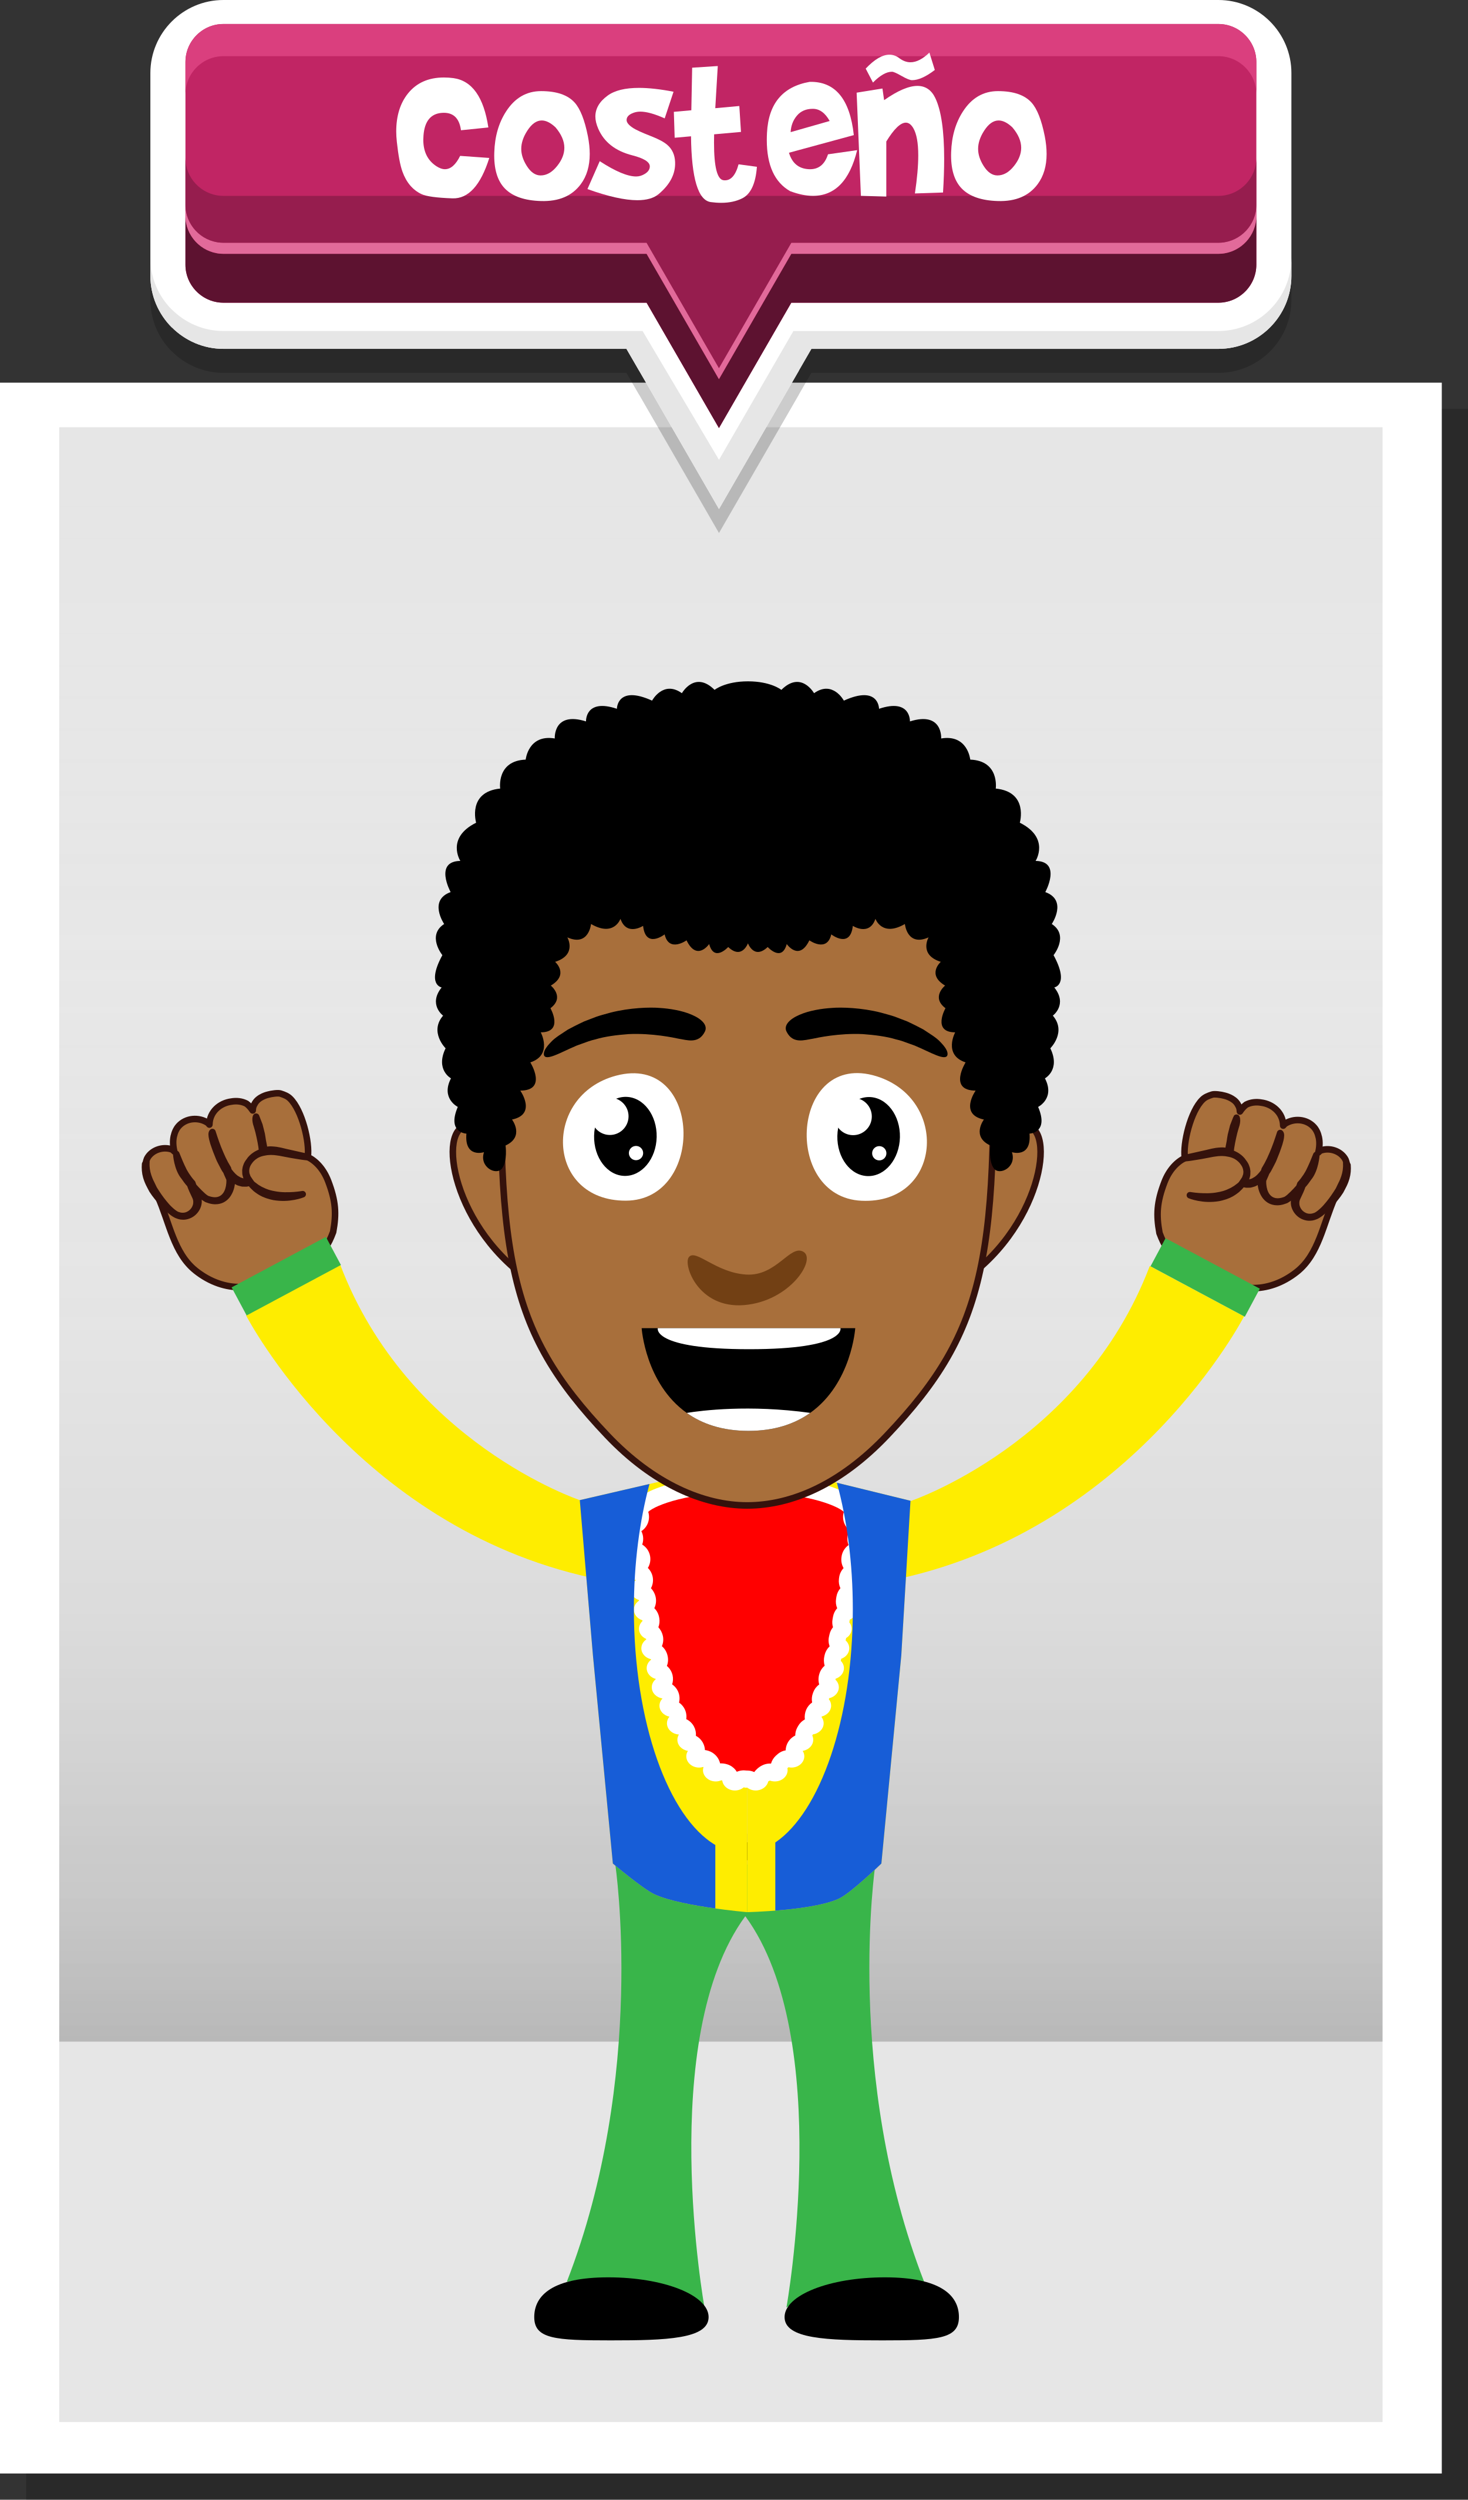 <?xml version="1.0" encoding="utf-8"?>
<!-- Generator: Adobe Illustrator 21.0.0, SVG Export Plug-In . SVG Version: 6.00 Build 0)  -->
<svg version="1.1" id="Capa_1" xmlns="http://www.w3.org/2000/svg" xmlns:xlink="http://www.w3.org/1999/xlink" x="0px" y="0px"
	 viewBox="0 0 224 381.383" style="enable-background:new 0 0 224 381.383;" xml:space="preserve">
<rect x="0" y="0" width="224" height="381.383" fill="#333333" stroke="none"/>
<g>
	<g>
		<g>
			<rect x="4" y="62.385" style="opacity:0.2;" width="220" height="318.998"/>
			<rect y="58.384" style="fill:#FFFFFF;" width="220" height="318.998"/>
			<rect x="9.04" y="65.184" style="fill:#E6E6E6;" width="201.921" height="304.349"/>
			
				<linearGradient id="SVGID_1_" gradientUnits="userSpaceOnUse" x1="455.079" y1="1401.94" x2="701.389" y2="1401.94" gradientTransform="matrix(0 1 -1 0 1511.94 -389.895)">
				<stop  offset="0" style="stop-color:#FFFFFF;stop-opacity:0"/>
				<stop  offset="0.222" style="stop-color:#FCFCFC;stop-opacity:0.222"/>
				<stop  offset="0.358" style="stop-color:#F4F4F4;stop-opacity:0.358"/>
				<stop  offset="0.471" style="stop-color:#E6E6E6;stop-opacity:0.471"/>
				<stop  offset="0.571" style="stop-color:#D1D1D1;stop-opacity:0.571"/>
				<stop  offset="0.663" style="stop-color:#B6B6B6;stop-opacity:0.663"/>
				<stop  offset="0.748" style="stop-color:#969696;stop-opacity:0.748"/>
				<stop  offset="0.829" style="stop-color:#6F6F6F;stop-opacity:0.829"/>
				<stop  offset="0.907" style="stop-color:#424242;stop-opacity:0.907"/>
				<stop  offset="0.978" style="stop-color:#101010;stop-opacity:0.978"/>
				<stop  offset="1" style="stop-color:#000000"/>
			</linearGradient>
			<rect x="9.04" y="65.184" style="opacity:0.2;fill:url(#SVGID_1_);" width="201.921" height="246.31"/>
		</g>
	</g>
	<g>
		<defs>
			<filter id="Adobe_OpacityMaskFilter" filterUnits="userSpaceOnUse" x="60.609" y="340.654" width="104.605" height="27.047">
				<feFlood  style="flood-color:white;flood-opacity:1" result="back"/>
				<feBlend  in="SourceGraphic" in2="back" mode="normal"/>
			</filter>
		</defs>
		<mask maskUnits="userSpaceOnUse" x="60.609" y="340.654" width="104.605" height="27.047" id="XMLID_2_">
		</mask>
		
			<ellipse id="XMLID_31_" transform="matrix(1 -0.01 0.01 1 -3.455 1.12)" style="opacity:0.5;mask:url(#XMLID_2_);fill:#999999;" cx="112.911" cy="354.178" rx="52.305" ry="13.514"/>
		<g>
			<g>
				<g>
					<path style="fill:#A86F3B;stroke:#35120C;stroke-linecap:round;stroke-linejoin:round;stroke-miterlimit:10;" d="
						M201.163,175.828c0.182-0.734,0.242-1.557,0.073-2.316l-0.001-0.015c-0.009-0.033-0.026-0.061-0.036-0.094
						c-0.001-0.004-0.001-0.009-0.002-0.013l-0.003-0.016c-0.072-0.323-0.189-0.635-0.353-0.919
						c-0.088-0.171-0.207-0.331-0.337-0.479c-1.129-1.275-3.072-1.409-4.444-0.514c-0.089,0.08-0.171,0.182-0.256,0.277
						c-0.032-1.991-1.638-3.289-3.335-3.508c-0.793-0.143-1.618-0.055-2.32,0.312c-0.351,0.255-0.666,0.614-0.951,1.038
						c-0.037-0.505-0.071-0.63-0.358-1.123c-0.575-0.981-1.985-1.285-1.985-1.285c-0.514-0.152-1.541-0.29-1.901-0.168
						c-0.623,0.202-1.08,0.389-1.465,0.767c-1.815,1.763-3.017,6.676-2.696,8.918c-1.169,0.564-2.384,1.759-3.122,3.696
						c-1.152,3.021-1.265,4.944-0.747,7.743c0.78,2.073,1.255,2.483,2.297,3.662c1.988,1.874,4.266,2.061,5.995,1.774
						c2.734,3.766,8.303,3.958,12.676,0.472c3.368-2.688,3.969-7.274,5.794-11.371c0.265-0.355,0.505-0.701,0.696-1.008
						c0.178-0.374,0.361-0.744,0.558-1.117c0.475-1.054,0.661-2.059,0.557-3.016c-0.044-0.197-0.1-0.382-0.172-0.567
						c-0.037-0.075-0.078-0.149-0.119-0.22c-0.744-1.176-2.328-1.649-3.583-1.238c-0.06,0.013-0.119,0.039-0.177,0.061
						L201.163,175.828z"/>
					<g id="XMLID_29_">
						
							<path id="XMLID_248_" style="fill:#994900;stroke:#35120C;stroke-linecap:round;stroke-linejoin:round;stroke-miterlimit:10;" d="
							M181.567,182.358c0,0,0.545,0.1,1.358,0.159c0.812,0.054,1.907,0.086,2.957-0.122c0.263-0.042,0.524-0.103,0.778-0.173
							c0.259-0.057,0.493-0.172,0.73-0.25c0.229-0.104,0.448-0.207,0.654-0.302c0.199-0.118,0.384-0.232,0.556-0.332
							c0.321-0.255,0.619-0.439,0.774-0.612c0.177-0.164,0.278-0.256,0.278-0.256s-0.081,0.11-0.226,0.304
							c-0.141,0.204-0.389,0.442-0.689,0.723c-0.336,0.266-0.73,0.556-1.214,0.776c-0.246,0.094-0.492,0.217-0.762,0.285
							c-0.262,0.087-0.537,0.156-0.811,0.209c-0.553,0.092-1.115,0.127-1.637,0.113c-0.523-0.006-1.006-0.085-1.415-0.153
							C182.08,182.573,181.567,182.358,181.567,182.358z"/>
					</g>
					<path style="fill:#994900;stroke:#35120C;stroke-linecap:round;stroke-linejoin:round;stroke-miterlimit:10;" d="
						M188.546,171.927c-0.085,0.295-0.177,0.589-0.252,0.886c-0.126,0.5-0.226,1.007-0.33,1.512
						c-0.103,0.502-0.171,1.012-0.219,1.519l-0.006,0.06c0.162,0.054,0.326,0.101,0.478,0.173c0.202,0.106,0.405,0.193,0.588,0.325
						c0.188,0.114,0.357,0.265,0.517,0.415c0.158,0.155,0.303,0.325,0.419,0.514c0.175,0.227,0.335,0.47,0.419,0.753
						c0.06,0.128,0.087,0.273,0.107,0.418c0.031,0.141,0.046,0.283,0.027,0.427c-0.018,0.144,0.009,0.297-0.039,0.433l-0.12,0.421
						c-0.026,0.151-0.13,0.26-0.192,0.394l-0.147,0.255c0.19,0.031,0.376,0.082,0.569,0.042c0.113-0.011,0.228-0.017,0.339-0.033
						l0.327-0.111c0.227-0.042,0.41-0.202,0.612-0.306c0.184-0.093,0.384-0.291,0.551-0.436c0.225-0.23,0.442-0.489,0.646-0.757
						c0.048-0.117,0.095-0.233,0.117-0.331l0.01-0.051l0.018-0.027c0.3-0.485,0.573-0.991,0.816-1.51
						c0.237-0.52,0.471-1.048,0.681-1.583c0.207-0.538,0.41-1.079,0.588-1.63l0.27-0.825c0.336,0.251-0.207,1.805-0.207,1.805
						c-0.165,0.455-0.306,0.919-0.499,1.369c-0.192,0.446-0.339,0.926-0.577,1.345l-0.337,0.649
						c-0.12,0.212-0.209,0.423-0.365,0.642c-0.038,0.057-0.082,0.111-0.121,0.168c-0.081,0.221-0.172,0.42-0.264,0.626l-0.187,0.419
						c-0.068,0.15-0.076,0.204-0.074,0.392c-0.008,0.319,0.029,0.6,0.076,0.906c0.064,0.295,0.133,0.592,0.272,0.866
						c0.242,0.547,0.711,1.012,1.306,1.176c0.147,0.052,0.3,0.068,0.455,0.075c0.154,0.023,0.309-0.007,0.461-0.013
						c0.313-0.04,0.61-0.124,0.906-0.229c0.413-0.226,0.742-0.564,1.083-0.888c0.329-0.325,0.649-0.662,0.952-1.009
						c0.06-0.153,0.129-0.306,0.175-0.458l0.016-0.053l0.028-0.024c0.343-0.372,0.613-0.759,0.894-1.17
						c0.103-0.154,0.19-0.32,0.288-0.477c0.035-0.068,0.076-0.133,0.11-0.201c0.422-0.838,0.782-1.699,1.126-2.57
						c0,0-0.136,2.214-1.188,3.47c-0.279,0.408-0.589,0.829-0.923,1.187c-0.201,0.602-0.458,1.133-0.713,1.668
						c-0.056,0.131-0.139,0.279-0.173,0.403c-0.051,0.153-0.082,0.297-0.091,0.428c-0.016,0.27-0.001,0.571,0.107,0.848
						c0.185,0.551,0.617,1.034,1.169,1.281c0.274,0.131,0.58,0.187,0.885,0.176c0.305,0.003,0.601-0.096,0.89-0.203
						c0.39-0.206,0.723-0.495,1.044-0.795c0.325-0.301,0.611-0.637,0.89-0.977c0.561-0.681,1.056-1.413,1.513-2.154l-0.008,0.017
						c0.161-0.33,0.312-0.661,0.474-0.986c0.051-0.09,0.082-0.142,0.115-0.235l0.107-0.246c0.064-0.167,0.128-0.328,0.181-0.495
						c0.221-0.663,0.331-1.358,0.29-2.058c0.061,0.072,0.126,0.138,0.183,0.217c0.052,0.647,0.003,1.305-0.176,1.928
						c-0.049,0.182-0.117,0.359-0.178,0.531l-0.103,0.256c-0.029,0.081-0.08,0.188-0.117,0.258c-0.157,0.325-0.333,0.64-0.498,0.96
						l-0.005,0.009l-0.003,0.006c-0.482,0.758-1.061,1.436-1.665,2.087c-0.301,0.327-0.625,0.631-0.949,0.934
						c-0.329,0.296-0.681,0.581-1.082,0.776c-0.284,0.118-0.585,0.23-0.903,0.235c-0.312,0.027-0.628-0.035-0.924-0.145
						c-0.593-0.215-1.094-0.695-1.356-1.288c-0.068-0.153-0.114-0.307-0.15-0.468c-0.028-0.162-0.051-0.324-0.035-0.499
						c0.003-0.179,0.036-0.336,0.074-0.483c0.047-0.177,0.114-0.304,0.17-0.457c0.142-0.348,0.295-0.692,0.437-1.033
						c-0.273,0.289-0.547,0.578-0.834,0.853c-0.346,0.319-0.691,0.662-1.11,0.88c-0.295,0.114-0.597,0.211-0.912,0.26
						c-0.159,0.006-0.316,0.043-0.475,0.024c-0.16-0.001-0.318-0.021-0.474-0.06c-0.635-0.129-1.176-0.597-1.48-1.167
						c-0.325-0.564-0.469-1.223-0.486-1.866c-0.021-0.116,0.006-0.333,0.06-0.477c-0.009,0.008-0.015,0.018-0.024,0.026
						c-0.199,0.161-0.352,0.311-0.6,0.441c-0.226,0.112-0.433,0.272-0.69,0.32l-0.367,0.097c-0.128,0.012-0.26,0.008-0.385,0.01
						c-0.258,0.029-0.505-0.08-0.747-0.122l-0.129-0.021l0.083-0.124l0.23-0.347c0.065-0.122,0.178-0.224,0.21-0.362l0.141-0.394
						c0.053-0.129,0.041-0.277,0.062-0.412c0.021-0.142,0.006-0.28-0.019-0.421c-0.016-0.138-0.041-0.28-0.094-0.408
						c-0.078-0.276-0.228-0.522-0.396-0.747c-0.117-0.181-0.265-0.349-0.428-0.495c-0.161-0.144-0.332-0.287-0.519-0.396
						c-0.181-0.124-0.385-0.209-0.585-0.293c-0.18-0.07-0.37-0.11-0.554-0.16l-0.086-0.015c-0.271-0.049-0.543-0.109-0.824-0.112
						c-0.277-0.031-0.556-0.002-0.83,0.007c-0.279,0.019-0.566,0.084-0.849,0.113l-0.839,0.161
						c-0.565,0.107-1.129,0.219-1.697,0.303c-0.554,0.087-1.105,0.188-1.668,0.231l0.038-0.047c0.536-0.083,1.068-0.219,1.603-0.337
						l1.675-0.376l0.843-0.201l0.426-0.079c0.142-0.02,0.275-0.061,0.426-0.063c0.295-0.021,0.595-0.059,0.887-0.03
						c0.296-0.001,0.678,0.254,0.678,0.254c0.049-0.556,0.144-1.102,0.264-1.642c0.05-0.332,0.096-0.664,0.16-0.998l0.339-1.342
						l0.502-1.297l0.004-0.01C188.678,170.529,188.9,170.934,188.546,171.927z"/>
				</g>
				<g>
					<path style="fill:#FEED00;" d="M138.902,229.032c0,0,26.224-8.777,36.544-35.884l14.383,7.692c0,0-16.576,32.158-52.716,40.041
						L138.902,229.032z"/>
					
						<rect x="181.355" y="186.697" transform="matrix(0.472 -0.882 0.882 0.472 -74.709 265.033)" style="fill:#39B54A;" width="4.855" height="16.311"/>
				</g>
				<g>
					<g>
						<path style="fill:#A86F3B;stroke:#35120C;stroke-linecap:round;stroke-linejoin:round;stroke-miterlimit:10;" d="
							M26.31,175.402c-0.058-0.022-0.117-0.047-0.177-0.061c-1.255-0.411-2.839,0.063-3.583,1.238
							c-0.041,0.071-0.082,0.145-0.119,0.22c-0.071,0.185-0.127,0.37-0.172,0.567c-0.104,0.957,0.082,1.962,0.557,3.016
							c0.197,0.373,0.38,0.743,0.558,1.117c0.19,0.307,0.431,0.653,0.696,1.008c1.826,4.097,2.426,8.683,5.794,11.371
							c4.373,3.487,9.942,3.295,12.676-0.472c1.729,0.287,4.007,0.1,5.995-1.774c1.042-1.179,1.517-1.589,2.297-3.662
							c0.518-2.799,0.405-4.722-0.747-7.743c-0.738-1.937-1.953-3.132-3.122-3.696c0.32-2.242-0.881-7.154-2.696-8.918
							c-0.384-0.378-0.842-0.565-1.465-0.767c-0.361-0.122-1.387,0.017-1.901,0.168c0,0-1.41,0.304-1.985,1.285
							c-0.287,0.493-0.322,0.617-0.358,1.123c-0.284-0.424-0.6-0.783-0.951-1.038c-0.703-0.368-1.527-0.456-2.32-0.312
							c-1.697,0.22-3.303,1.517-3.335,3.508c-0.085-0.094-0.168-0.197-0.256-0.277c-1.372-0.895-3.315-0.761-4.444,0.514
							c-0.129,0.148-0.249,0.309-0.337,0.479c-0.165,0.284-0.281,0.596-0.353,0.919l-0.003,0.016
							c-0.001,0.004-0.001,0.009-0.002,0.013c-0.01,0.032-0.027,0.061-0.036,0.094l-0.001,0.015
							c-0.169,0.759-0.109,1.582,0.073,2.316L26.31,175.402z"/>
						<g id="XMLID_858_">
							
								<path id="XMLID_859_" style="fill:#994900;stroke:#35120C;stroke-linecap:round;stroke-linejoin:round;stroke-miterlimit:10;" d="
								M46.186,182.202c0,0-0.545,0.1-1.358,0.159c-0.812,0.054-1.907,0.086-2.957-0.122c-0.263-0.042-0.524-0.103-0.778-0.173
								c-0.259-0.057-0.493-0.172-0.73-0.25c-0.229-0.104-0.448-0.207-0.654-0.302c-0.199-0.118-0.384-0.232-0.556-0.332
								c-0.321-0.255-0.619-0.439-0.774-0.612c-0.177-0.164-0.278-0.256-0.278-0.256s0.081,0.11,0.226,0.304
								c0.141,0.204,0.389,0.442,0.689,0.723c0.336,0.266,0.73,0.556,1.214,0.776c0.246,0.094,0.492,0.217,0.762,0.285
								c0.262,0.087,0.537,0.156,0.811,0.209c0.553,0.092,1.115,0.127,1.637,0.113c0.523-0.006,1.006-0.085,1.415-0.153
								C45.674,182.417,46.186,182.202,46.186,182.202z"/>
						</g>
						<path style="fill:#994900;stroke:#35120C;stroke-linecap:round;stroke-linejoin:round;stroke-miterlimit:10;" d="
							M39.207,171.771c0.085,0.295,0.177,0.589,0.252,0.886c0.126,0.5,0.226,1.007,0.33,1.512c0.103,0.502,0.171,1.012,0.219,1.519
							l0.006,0.06c-0.162,0.054-0.326,0.101-0.478,0.173c-0.202,0.106-0.405,0.193-0.588,0.325
							c-0.188,0.114-0.357,0.265-0.517,0.415c-0.158,0.155-0.303,0.325-0.419,0.514c-0.175,0.227-0.335,0.47-0.419,0.753
							c-0.06,0.128-0.087,0.273-0.107,0.418c-0.031,0.141-0.046,0.283-0.027,0.427c0.018,0.144-0.009,0.297,0.039,0.433l0.12,0.421
							c0.026,0.151,0.13,0.26,0.192,0.394l0.147,0.255c-0.19,0.031-0.376,0.082-0.569,0.042c-0.113-0.011-0.228-0.017-0.339-0.033
							l-0.327-0.111c-0.227-0.042-0.41-0.202-0.612-0.306c-0.184-0.093-0.384-0.291-0.551-0.436
							c-0.225-0.23-0.442-0.489-0.646-0.757c-0.048-0.117-0.095-0.233-0.117-0.331l-0.01-0.051l-0.018-0.027
							c-0.3-0.485-0.573-0.991-0.816-1.51c-0.237-0.52-0.471-1.048-0.681-1.583c-0.207-0.538-0.41-1.079-0.588-1.63l-0.27-0.825
							c-0.336,0.251,0.207,1.805,0.207,1.805c0.165,0.455,0.306,0.919,0.499,1.369c0.192,0.446,0.339,0.926,0.577,1.345l0.337,0.649
							c0.12,0.212,0.209,0.423,0.365,0.642c0.038,0.057,0.082,0.111,0.121,0.168c0.081,0.221,0.172,0.42,0.264,0.626l0.187,0.419
							c0.068,0.15,0.076,0.204,0.074,0.392c0.008,0.319-0.029,0.6-0.076,0.906c-0.064,0.295-0.133,0.592-0.272,0.866
							c-0.242,0.547-0.711,1.012-1.306,1.176c-0.147,0.052-0.3,0.068-0.455,0.075c-0.154,0.023-0.309-0.007-0.461-0.013
							c-0.313-0.04-0.61-0.124-0.906-0.229c-0.413-0.226-0.742-0.564-1.083-0.888c-0.329-0.325-0.649-0.662-0.952-1.009
							c-0.06-0.153-0.129-0.306-0.175-0.458l-0.016-0.053l-0.028-0.024c-0.343-0.372-0.613-0.759-0.894-1.17
							c-0.103-0.154-0.19-0.32-0.288-0.477c-0.035-0.068-0.076-0.133-0.11-0.201c-0.422-0.838-0.782-1.699-1.126-2.57
							c0,0,0.136,2.214,1.188,3.47c0.279,0.408,0.589,0.829,0.923,1.187c0.201,0.602,0.458,1.133,0.713,1.668
							c0.056,0.131,0.139,0.279,0.173,0.403c0.051,0.153,0.082,0.297,0.091,0.428c0.016,0.27,0.001,0.571-0.107,0.848
							c-0.185,0.551-0.616,1.034-1.169,1.281c-0.274,0.131-0.58,0.187-0.885,0.176c-0.305,0.003-0.601-0.096-0.89-0.203
							c-0.39-0.206-0.723-0.495-1.044-0.795c-0.325-0.301-0.611-0.637-0.89-0.977c-0.561-0.681-1.056-1.413-1.513-2.154l0.008,0.017
							c-0.161-0.33-0.312-0.661-0.474-0.986c-0.051-0.09-0.082-0.142-0.115-0.235l-0.107-0.246
							c-0.064-0.167-0.128-0.328-0.181-0.495c-0.221-0.663-0.331-1.358-0.29-2.058c-0.061,0.072-0.126,0.138-0.183,0.217
							c-0.052,0.647-0.003,1.305,0.175,1.928c0.049,0.182,0.117,0.359,0.178,0.531l0.103,0.256c0.029,0.081,0.08,0.188,0.117,0.258
							c0.157,0.325,0.333,0.64,0.498,0.96l0.005,0.009l0.003,0.006c0.482,0.758,1.061,1.436,1.665,2.087
							c0.301,0.327,0.625,0.631,0.949,0.934c0.329,0.296,0.681,0.581,1.082,0.776c0.284,0.118,0.585,0.23,0.903,0.235
							c0.312,0.027,0.628-0.035,0.924-0.145c0.593-0.215,1.094-0.695,1.356-1.288c0.068-0.153,0.114-0.307,0.15-0.468
							c0.028-0.162,0.051-0.324,0.035-0.499c-0.003-0.179-0.036-0.336-0.074-0.483c-0.047-0.177-0.114-0.304-0.17-0.457
							c-0.142-0.348-0.295-0.692-0.437-1.033c0.273,0.289,0.547,0.578,0.834,0.853c0.346,0.319,0.691,0.662,1.11,0.88
							c0.295,0.114,0.597,0.211,0.912,0.26c0.159,0.006,0.316,0.043,0.475,0.024c0.16-0.001,0.318-0.021,0.474-0.06
							c0.635-0.129,1.176-0.597,1.48-1.167c0.325-0.564,0.469-1.223,0.486-1.866c0.021-0.116-0.006-0.333-0.06-0.477
							c0.009,0.008,0.015,0.018,0.024,0.026c0.199,0.161,0.352,0.311,0.6,0.441c0.226,0.112,0.433,0.272,0.69,0.32L37,180.545
							c0.128,0.012,0.26,0.008,0.385,0.01c0.258,0.029,0.505-0.08,0.747-0.122l0.129-0.021l-0.083-0.124l-0.23-0.347
							c-0.065-0.122-0.178-0.224-0.21-0.362l-0.142-0.394c-0.053-0.129-0.041-0.277-0.062-0.412
							c-0.021-0.142-0.006-0.28,0.019-0.421c0.016-0.138,0.041-0.28,0.094-0.408c0.078-0.276,0.228-0.522,0.396-0.747
							c0.117-0.181,0.265-0.349,0.428-0.495c0.161-0.144,0.332-0.287,0.519-0.396c0.181-0.124,0.385-0.209,0.585-0.293
							c0.18-0.07,0.37-0.11,0.554-0.16l0.086-0.015c0.271-0.049,0.543-0.109,0.824-0.112c0.277-0.031,0.556-0.002,0.83,0.007
							c0.279,0.019,0.566,0.084,0.849,0.113l0.839,0.161c0.565,0.107,1.129,0.219,1.697,0.303c0.554,0.087,1.105,0.188,1.668,0.231
							l-0.038-0.047c-0.536-0.083-1.068-0.219-1.603-0.337l-1.675-0.376l-0.843-0.201l-0.426-0.079
							c-0.142-0.02-0.275-0.061-0.426-0.063c-0.295-0.021-0.595-0.059-0.887-0.03c-0.296-0.001-0.678,0.254-0.678,0.254
							c-0.049-0.556-0.144-1.102-0.264-1.642c-0.05-0.332-0.097-0.664-0.16-0.998l-0.339-1.342l-0.502-1.297l-0.004-0.01
							C39.075,170.373,38.854,170.778,39.207,171.771z"/>
					</g>
					<path style="fill:#FEED00;" d="M88.469,228.876c0,0-26.224-8.777-36.544-35.884l-14.383,7.692c0,0,16.576,32.158,52.716,40.041
						L88.469,228.876z"/>
					
						<rect x="35.433" y="192.268" transform="matrix(0.882 -0.472 0.472 0.882 -86.661 43.561)" style="fill:#39B54A;" width="16.311" height="4.855"/>
				</g>
				<g>
					<rect x="93.888" y="280.436" width="39.72" height="4.038"/>
					<path style="fill:#A7A9AC;" d="M115.865,285.123h-4.275c-1.704,0-3.091-1.195-3.091-2.665c0-1.472,1.386-2.67,3.091-2.67h4.275
						c1.704,0,3.089,1.198,3.089,2.67C118.954,283.928,117.569,285.123,115.865,285.123z M111.59,281.084
						c-0.989,0-1.794,0.616-1.794,1.374c0,0.755,0.805,1.368,1.794,1.368h4.275c0.988,0,1.793-0.613,1.793-1.368
						c0-0.758-0.804-1.374-1.793-1.374H111.59z"/>
				</g>
				<g>
					<path style="fill:#39B54A;" d="M113.749,292.386c13.62,18.62,6.252,59.677,6.252,59.677c8.87-6.33,21.013-3.92,21.013-3.92
						c-12.21-31.413-7.446-63.668-7.446-63.668h-39.68c0,0,4.806,32.254-7.402,63.668c0,0,12.143-2.41,21.013,3.92
						c0,0-7.413-41.057,6.204-59.677"/>
					<path d="M146.321,353.519c0,3.352-3.208,3.555-11.661,3.555c-8.455,0-14.943-0.202-14.943-3.555
						c0-3.349,6.851-6.063,15.303-6.063C143.473,347.456,146.321,350.17,146.321,353.519z"/>
					<path d="M81.52,353.519c0,3.352,3.206,3.555,11.663,3.555c8.451,0,14.942-0.202,14.942-3.555c0-3.349-6.853-6.063-15.309-6.063
						C84.366,347.456,81.52,350.17,81.52,353.519z"/>
				</g>
				<g>
					<path style="fill:#FEED00;" d="M88.469,228.876l18.742-4.341h6.792v67.204c0,0-10.215-0.869-14.164-2.735
						c-1.807-0.856-6.324-4.681-6.324-4.681l-3.04-31.764L88.469,228.876z"/>
					<path style="fill:#FEED00;" d="M138.93,228.974l-18.137-4.44h-6.79v67.204c0,0,10.092-0.209,14.04-2.077
						c1.809-0.854,6.447-5.339,6.447-5.339l3.039-31.764L138.93,228.974z"/>
					<path style="fill:#FFFFFF;" d="M131.905,234.785c0.758-0.237,1.304-0.869,1.304-1.619c0-0.885-0.759-1.606-1.732-1.704
						c0-0.002,0.001-0.02,0.001-0.02h-0.241c0.145-0.285,0.241-0.575,0.241-0.873c0-3.05-7.897-5.522-17.639-5.522
						c-9.742,0-17.639,2.472-17.639,5.522c0,0.298,0.096,0.588,0.241,0.873h-0.241c-1.079,0-1.954,0.772-1.954,1.724
						c0,0.75,0.546,1.382,1.304,1.619c-0.471,0.315-0.779,0.809-0.779,1.37c0,0.927,0.832,1.678,1.872,1.716
						c-0.646,0.281-1.094,0.862-1.094,1.541c0,0.812,0.639,1.489,1.496,1.671c-0.51,0.311-0.846,0.83-0.846,1.418
						c0,0.747,0.541,1.377,1.294,1.616c0.005,0.033,0.011,0.067,0.016,0.099c-0.474,0.315-0.786,0.81-0.786,1.374
						c0,0.748,0.543,1.379,1.298,1.617c0.007,0.039,0.014,0.077,0.021,0.115c-0.333,0.309-0.541,0.725-0.541,1.186
						c0,0.676,0.446,1.256,1.088,1.538c0.007,0.03,0.014,0.061,0.02,0.091c-0.451,0.316-0.746,0.798-0.746,1.346
						c0,0.799,0.619,1.465,1.455,1.66c0.007,0.029,0.014,0.058,0.021,0.087c-0.404,0.316-0.664,0.772-0.664,1.286
						c0,0.787,0.601,1.443,1.418,1.65c-0.391,0.315-0.64,0.764-0.64,1.268c0,0.857,0.711,1.562,1.639,1.696
						c-0.285,0.3-0.464,0.681-0.464,1.103c0,0.82,0.65,1.502,1.519,1.677c-0.235,0.285-0.378,0.632-0.378,1.012
						c0,0.914,0.808,1.654,1.827,1.713c-0.146,0.241-0.236,0.512-0.236,0.805c0,0.848,0.695,1.549,1.609,1.693
						c-0.153,0.246-0.248,0.524-0.248,0.824c0,0.952,0.875,1.724,1.954,1.724c0.219,0,0.426-0.039,0.622-0.098
						c0.015,0.014,0.031,0.026,0.046,0.04c-0.045,0.145-0.076,0.294-0.076,0.451c0,0.952,0.875,1.724,1.954,1.724
						c0.313,0,0.605-0.071,0.867-0.187c0.04,0.021,0.082,0.04,0.122,0.061c0.123,0.847,0.935,1.504,1.929,1.504
						c0.522,0,0.992-0.183,1.343-0.477c0.12,0.016,0.233,0.049,0.354,0.06c0.06-0.006,0.115-0.023,0.174-0.03
						c0.346,0.274,0.799,0.446,1.301,0.446c0.948,0,1.738-0.596,1.915-1.387c0.084-0.041,0.167-0.082,0.25-0.125
						c0.232,0.085,0.486,0.133,0.753,0.133c1.079,0,1.954-0.772,1.954-1.724c0-0.101-0.015-0.2-0.034-0.296
						c0.056-0.052,0.116-0.096,0.171-0.149c0.147,0.031,0.297,0.052,0.455,0.052c1.079,0,1.954-0.772,1.954-1.724
						c0-0.3-0.095-0.578-0.248-0.824c0.914-0.144,1.609-0.845,1.609-1.693c0-0.228-0.053-0.445-0.144-0.645
						c0.033-0.059,0.068-0.118,0.101-0.177c0.926-0.135,1.635-0.84,1.635-1.695c0-0.349-0.119-0.672-0.321-0.944
						c0.014-0.031,0.028-0.064,0.041-0.095c0.818-0.206,1.42-0.863,1.42-1.65c0-0.365-0.13-0.702-0.35-0.981
						c0.019-0.052,0.04-0.102,0.059-0.154c0.841-0.192,1.466-0.86,1.466-1.663c0-0.452-0.202-0.861-0.525-1.168
						c0.015-0.048,0.03-0.096,0.044-0.144c0.735-0.248,1.259-0.871,1.259-1.606c0-0.432-0.186-0.822-0.484-1.124
						c0.027-0.104,0.051-0.208,0.077-0.313c0.715-0.256,1.22-0.873,1.22-1.596c0-0.469-0.214-0.893-0.558-1.204
						c0.026-0.119,0.054-0.238,0.08-0.357c0.507-0.311,0.841-0.828,0.841-1.414c0-0.368-0.133-0.708-0.356-0.988
						c0.026-0.136,0.049-0.269,0.073-0.405c0.628-0.287,1.061-0.858,1.061-1.525c0-0.483-0.226-0.918-0.589-1.231
						c0.018-0.111,0.036-0.224,0.053-0.334c0.627-0.287,1.06-0.858,1.06-1.525c0-0.513-0.259-0.968-0.662-1.284
						c0.008-0.063,0.017-0.129,0.026-0.191c0.749-0.241,1.287-0.87,1.287-1.614c0-0.619-0.373-1.157-0.928-1.461
						c0.003-0.031,0.007-0.064,0.01-0.095c0.956-0.112,1.696-0.827,1.696-1.701C132.684,235.593,132.375,235.1,131.905,234.785z"/>
					<path style="fill:#FF0000;" d="M115.092,270.367c-0.338-0.154-0.705-0.235-1.08-0.235c-0.038,0-0.076,0.001-0.114,0.003
						c-0.029-0.005-0.058-0.009-0.089-0.013c-0.109-0.014-0.218-0.02-0.326-0.02c-0.363,0-0.721,0.076-1.051,0.222
						c-0.25-0.412-0.614-0.754-1.058-0.976c-0.397-0.198-0.873-0.31-1.339-0.31c-0.053,0-0.105,0.001-0.157,0.005
						c-0.115-0.504-0.381-0.972-0.777-1.335c-0.421-0.387-0.969-0.633-1.534-0.699c-0.016-0.329-0.094-0.655-0.235-0.962
						c-0.241-0.525-0.647-0.947-1.143-1.21c0.037-0.481-0.06-0.972-0.292-1.412c-0.264-0.502-0.681-0.896-1.178-1.133
						c0.061-0.412,0.023-0.84-0.121-1.246c-0.187-0.529-0.537-0.974-0.986-1.282c0.122-0.482,0.104-0.999-0.065-1.486
						c-0.187-0.535-0.537-0.983-0.987-1.292c0.143-0.435,0.174-0.909,0.072-1.374c-0.126-0.574-0.438-1.076-0.872-1.439
						c0.184-0.475,0.23-1.002,0.112-1.519c-0.006-0.027-0.034-0.14-0.041-0.166c-0.138-0.527-0.434-0.986-0.835-1.326
						c0.206-0.48,0.266-1.021,0.156-1.554c-0.102-0.489-0.348-0.963-0.693-1.337c0.167-0.426,0.221-0.895,0.146-1.36
						c-0.003-0.011-0.022-0.122-0.023-0.132c-0.095-0.546-0.36-1.04-0.742-1.419c0.231-0.472,0.318-1.013,0.232-1.553
						c-0.088-0.553-0.355-1.082-0.742-1.491c0.269-0.5,0.373-1.084,0.274-1.667c-0.094-0.555-0.362-1.048-0.747-1.425
						c0.327-0.535,0.459-1.186,0.335-1.837c-0.141-0.74-0.587-1.359-1.197-1.732c0.138-0.39,0.184-0.813,0.123-1.24
						c-0.041-0.283-0.127-0.553-0.253-0.801c0.313-0.207,0.582-0.481,0.785-0.811c0.397-0.647,0.489-1.429,0.265-2.141
						c1.128-1.042,6.202-3.016,14.919-3.016c8.723,0,13.799,1.978,14.922,3.019c-0.216,0.708-0.127,1.487,0.266,2.127
						c0.167,0.273,0.379,0.509,0.624,0.699c-0.161,0.28-0.272,0.593-0.318,0.924c-0.066,0.456-0.009,0.91,0.154,1.321
						c-0.58,0.411-0.983,1.054-1.076,1.798c-0.005,0.036-0.019,0.165-0.022,0.2c-0.044,0.538,0.079,1.063,0.338,1.512
						c-0.372,0.396-0.618,0.905-0.686,1.464l-0.025,0.198c-0.06,0.49,0.023,0.976,0.225,1.407c-0.316,0.362-0.53,0.81-0.609,1.298
						l-0.053,0.334c-0.079,0.487-0.015,0.978,0.17,1.42c-0.325,0.358-0.549,0.804-0.636,1.294l-0.069,0.382
						c-0.077,0.412-0.052,0.832,0.066,1.226c-0.263,0.318-0.449,0.697-0.537,1.108l-0.076,0.338
						c-0.11,0.497-0.071,1.006,0.099,1.468c-0.355,0.334-0.617,0.765-0.741,1.252l-0.047,0.189
						c-0.124,0.485-0.113,1.024,0.028,1.519c-0.383,0.326-0.669,0.76-0.812,1.257c-0.162,0.514-0.166,1.079-0.02,1.598
						c-0.395,0.288-0.707,0.686-0.889,1.155l-0.079,0.206c-0.165,0.452-0.199,0.931-0.11,1.389c-0.39,0.269-0.703,0.645-0.9,1.089
						c-0.202,0.462-0.275,0.99-0.212,1.496c-0.419,0.227-0.773,0.567-1.016,0.991l-0.122,0.214c-0.216,0.39-0.325,0.822-0.325,1.256
						c-0.537,0.26-0.976,0.702-1.231,1.257c-0.146,0.321-0.223,0.664-0.233,1.006c-0.501,0.08-0.964,0.317-1.356,0.692l-0.148,0.128
						c-0.354,0.329-0.603,0.744-0.73,1.194c-0.057-0.004-0.114-0.005-0.171-0.005c-0.4,0-0.797,0.093-1.162,0.274
						C115.859,269.552,115.408,269.925,115.092,270.367z"/>
					<g>
						<g>
							<g>
								<path style="fill:#175DD7;" d="M109.152,281.491c-7.153-4.205-12.428-18.702-12.428-35.947c0-6.998,0.87-13.542,2.38-19.132
									l-10.635,2.463l2.006,23.683l3.04,31.764c0,0,4.517,3.825,6.324,4.681c2.14,1.011,6.115,1.728,9.312,2.174V281.491z"/>
							</g>
							<g>
								<path style="fill:#175DD7;" d="M127.7,226.225c1.541,5.63,2.43,12.244,2.43,19.319c0,16.758-4.981,30.923-11.828,35.567
									v10.396c3.237-0.255,7.487-0.78,9.74-1.846c1.809-0.854,6.447-5.339,6.447-5.339l3.039-31.764l1.401-23.584L127.7,226.225z"
									/>
							</g>
						</g>
					</g>
				</g>
				<g>
					<g>
						<path style="fill:#A86F3B;stroke:#35120C;stroke-linecap:round;stroke-linejoin:round;stroke-miterlimit:10;" d="
							M79.032,179.971c0,0-2.68-8.206-7.574-8.206c-4.891,0-2.525,15.934,10.257,24.141L79.032,179.971z"/>
						<path style="fill:#A86F3B;stroke:#35120C;stroke-linecap:round;stroke-linejoin:round;stroke-miterlimit:10;" d="
							M148.85,179.971c0,0,2.679-8.206,7.573-8.206c4.893,0,2.521,15.934-10.259,24.141L148.85,179.971z"/>
						<path style="fill:#A86F3B;stroke:#35120C;stroke-linecap:round;stroke-linejoin:round;stroke-miterlimit:10;" d="
							M114.003,122.413c0,0,24.138,0,26.891,0c2.753,0,9.574,4.347,10.282,26.237c1.395,42.91-0.443,54.117-15.816,70.333
							c-7.087,7.472-14.566,10.704-21.357,10.704c-6.602,0-14.274-3.231-21.359-10.704c-15.375-16.216-17.213-27.423-15.819-70.333
							c0.71-21.89,7.528-26.237,10.283-26.237C89.861,122.413,114.003,122.413,114.003,122.413z"/>
						<g>
							<path d="M139.822,159.635c-0.245-0.129-0.675-0.253-1.201-0.453c-0.529-0.194-1.164-0.442-1.911-0.605
								c-1.45-0.444-3.275-0.672-5.056-0.804c-3.598-0.174-7.012,0.571-7.607,0.7c-1.258,0.188-3.037,0.86-4.005-1.035
								c-0.537-0.979,0.439-1.957,1.932-2.599c1.489-0.664,3.487-0.97,4.933-1.055c1.437-0.132,4.581-0.042,7.509,0.712
								c0.727,0.208,1.452,0.385,2.125,0.616c0.667,0.256,1.299,0.498,1.882,0.72c1.121,0.523,2.005,0.987,2.483,1.243
								c0.906,0.621,1.949,1.192,2.617,1.94c0.695,0.714,1.142,1.384,1.057,1.912C144.367,162,141.873,160.49,139.822,159.635z"/>
						</g>
						<g>
							<path d="M87.749,159.635c0.245-0.129,0.676-0.253,1.201-0.453c0.53-0.194,1.166-0.442,1.911-0.605
								c1.451-0.444,3.276-0.672,5.057-0.804c3.6-0.174,7.014,0.571,7.61,0.7c1.256,0.188,3.037,0.86,4.005-1.035
								c0.537-0.979-0.439-1.957-1.932-2.599c-1.492-0.664-3.487-0.97-4.933-1.055c-1.44-0.132-4.584-0.042-7.512,0.712
								c-0.726,0.208-1.453,0.385-2.123,0.616c-0.668,0.256-1.301,0.498-1.882,0.72c-1.122,0.523-2.007,0.987-2.485,1.243
								c-0.904,0.621-1.947,1.192-2.617,1.94c-0.695,0.714-1.142,1.384-1.057,1.912C83.205,162,85.699,160.49,87.749,159.635z"/>
						</g>
						<g id="XMLID_215_">
							<g id="XMLID_221_">
								<path id="XMLID_225_" style="fill:#FFFFFF;" d="M94.019,164.112c-11.292,2.988-10.8,19.108,1.468,19.076
									C107.755,183.156,107.159,160.636,94.019,164.112z"/>
								
									<ellipse id="XMLID_28_" transform="matrix(0.021 -1 1 0.021 -79.962 265.118)" cx="95.38" cy="173.385" rx="6.03" ry="4.774"/>
								
									<ellipse id="XMLID_223_" transform="matrix(0.021 -1 1 0.021 -79.212 259.754)" style="fill:#FFFFFF;" cx="93.015" cy="170.32" rx="2.848" ry="2.848"/>
								
									<ellipse id="XMLID_222_" transform="matrix(0.021 -1 1 0.021 -80.92 269.234)" style="fill:#FFFFFF;" cx="97.003" cy="175.932" rx="1.089" ry="1.089"/>
							</g>
							<g id="XMLID_216_">
								<path id="XMLID_220_" style="fill:#FFFFFF;" d="M133.741,164.203c11.157,3.457,9.992,19.543-2.264,18.998
									C119.221,182.656,120.758,160.18,133.741,164.203z"/>
								
									<ellipse id="XMLID_219_" transform="matrix(0.021 -1 1 0.021 -43.659 302.26)" cx="132.495" cy="173.421" rx="6.03" ry="4.774"/>
								
									<ellipse id="XMLID_218_" transform="matrix(0.021 -1 1 0.021 -42.909 296.897)" style="fill:#FFFFFF;" cx="130.13" cy="170.356" rx="2.848" ry="2.848"/>
								
									<ellipse id="XMLID_217_" transform="matrix(0.021 -1 1 0.021 -44.618 306.376)" style="fill:#FFFFFF;" cx="134.117" cy="175.968" rx="1.089" ry="1.089"/>
							</g>
						</g>
						<path id="XMLID_26_" style="fill:#724014;" d="M105.103,191.815c1.023-1.357,4.073,2.341,8.734,2.644
							c4.661,0.303,6.713-4.645,8.75-3.475c2.037,1.171-2.058,7.57-9.052,8.136C106.54,199.686,104.226,192.978,105.103,191.815z"/>
						<g>
							<path d="M130.5,202.64c0,0-0.548,8.426-6.872,12.925c-2.295,1.634-5.355,2.743-9.427,2.743c-4.067,0-7.118-1.107-9.414-2.738
								c-6.323-4.495-6.877-12.93-6.877-12.93H130.5z"/>
							<path style="fill:#FFFFFF;" d="M100.368,202.64h27.875c0,0,0.922,3.21-13.938,3.21S100.368,202.64,100.368,202.64z"/>
							<path style="fill:#FFFFFF;" d="M123.628,215.565c-2.295,1.634-5.355,2.743-9.427,2.743c-4.067,0-7.118-1.107-9.414-2.738
								C107.037,215.205,114.294,214.276,123.628,215.565z"/>
						</g>
					</g>
					<path d="M114.129,143.918c0,0-0.93,2.549-3.013,0.567c0,0-2.14,2.376-2.905-0.454c0,0-1.865,2.719-3.452-0.565
						c0,0-2.684,1.924-3.342-0.906c0,0-2.905,2.265-3.288-1.302c0,0-2.52,1.641-3.452-1.076c0,0-0.986,2.831-4.492,0.793
						c0,0-0.329,3.511-3.617,2.038c0,0,1.536,2.662-1.863,3.736c0,0,2.194,1.924-0.657,3.622c0,0,2.189,1.755-0.056,3.454
						c0,0,2.083,3.679-1.48,3.679c0,0,1.862,3.452-1.59,4.586c0,0,2.687,4.303-1.533,4.303c0,0,2.574,3.624-1.261,4.416
						c0,0,1.973,2.603-0.986,3.962c0,0,0.329,2.379-0.547,3.511c-0.876,1.132-3.509-0.228-2.741-2.492c0,0-3.013,0.963-2.684-2.83
						c0,0-3.013-0.113-1.315-4.076c0,0-2.628-1.302-1.04-4.359c0,0-2.412-1.302-0.822-4.586c0,0-2.52-2.492-0.383-4.982
						c0,0-2.304-1.697-0.221-4.302c0,0-2.355-0.395,0.111-4.925c0,0-2.415-3,0.272-4.755c0,0-2.464-3.624,0.989-4.869
						c0,0-2.574-4.698,1.48-4.755c0,0-2.247-3.508,2.41-5.83c0,0-1.372-4.7,3.671-5.209c0,0-0.601-4.246,3.891-4.416
						c0,0,0.383-3.906,4.439-3.227c0,0-0.275-4.188,4.767-2.603c0,0-0.164-3.566,4.713-1.925c0,0-0.003-3.681,5.368-1.246
						c0,0,1.7-3.17,4.549-1.132c0,0,1.97-3.509,4.986-0.509c0,0,1.587-1.302,5.096-1.302c3.509,0,5.096,1.302,5.096,1.302
						c3.016-3,4.986,0.509,4.986,0.509c2.849-2.038,4.549,1.132,4.549,1.132c5.371-2.435,5.368,1.246,5.368,1.246
						c4.878-1.641,4.713,1.925,4.713,1.925c5.042-1.584,4.767,2.603,4.767,2.603c4.056-0.679,4.439,3.227,4.439,3.227
						c4.492,0.17,3.891,4.416,3.891,4.416c5.042,0.509,3.671,5.209,3.671,5.209c4.657,2.322,2.409,5.83,2.409,5.83
						c4.053,0.057,1.479,4.755,1.479,4.755c3.452,1.246,0.989,4.869,0.989,4.869c2.687,1.755,0.272,4.755,0.272,4.755
						c2.466,4.53,0.11,4.925,0.11,4.925c2.083,2.605-0.221,4.302-0.221,4.302c2.137,2.49-0.383,4.982-0.383,4.982
						c1.59,3.284-0.822,4.586-0.822,4.586c1.587,3.057-1.04,4.359-1.04,4.359c1.698,3.963-1.315,4.076-1.315,4.076
						c0.329,3.793-2.684,2.83-2.684,2.83c0.768,2.264-1.865,3.624-2.741,2.492c-0.876-1.132-0.547-3.511-0.547-3.511
						c-2.959-1.359-0.986-3.962-0.986-3.962c-3.835-0.792-1.261-4.416-1.261-4.416c-4.22,0-1.533-4.303-1.533-4.303
						c-3.452-1.133-1.59-4.586-1.59-4.586c-3.563,0-1.48-3.679-1.48-3.679c-2.245-1.698-0.057-3.454-0.057-3.454
						c-2.851-1.698-0.657-3.622-0.657-3.622c-3.398-1.075-1.862-3.736-1.862-3.736c-3.288,1.473-3.617-2.038-3.617-2.038
						c-3.506,2.038-4.493-0.793-4.493-0.793c-0.932,2.717-3.452,1.076-3.452,1.076c-0.383,3.566-3.288,1.302-3.288,1.302
						c-0.657,2.83-3.342,0.906-3.342,0.906c-1.587,3.284-3.452,0.565-3.452,0.565c-0.765,2.83-2.905,0.454-2.905,0.454
						C115.058,146.467,114.129,143.918,114.129,143.918z"/>
				</g>
			</g>
		</g>
	</g>
	<g>
		<path style="opacity:0.2;fill-rule:evenodd;clip-rule:evenodd;" d="M34.088,56.886h61.499l1.932,3.345l0.009-0.005l7.556,13.087
			l4.624,8.011l4.614-7.989l7.566-13.103v-0.022l1.919-3.323h62.104c3.07,0,5.858-1.253,7.874-3.269
			c2.016-2.016,3.269-4.805,3.269-7.874V14.803c0-3.069-1.253-5.858-3.269-7.874s-4.804-3.269-7.874-3.269H34.088
			c-3.07,0-5.858,1.253-7.874,3.269s-3.269,4.805-3.269,7.874v30.941c0,3.069,1.253,5.858,3.269,7.874h0.02
			C28.254,55.635,31.035,56.886,34.088,56.886L34.088,56.886z M98.662,46.184H34.088c-0.124,0-0.237-0.049-0.318-0.123l0.01-0.01
			c-0.081-0.081-0.133-0.191-0.133-0.308V14.803c0-0.116,0.052-0.227,0.133-0.308c0.08-0.081,0.191-0.133,0.308-0.133h151.824
			c0.116,0,0.227,0.052,0.308,0.133c0.081,0.08,0.133,0.191,0.133,0.308v30.941c0,0.116-0.052,0.227-0.133,0.308
			c-0.08,0.081-0.191,0.133-0.308,0.133h-65.167h-3.063l-1.556,2.697l-3.467,6.003l-0.009-0.005l-2.953,5.113l-2.939-5.091v-0.022
			l-3.477-6.02l-1.545-2.675H98.662z"/>
		<path style="fill-rule:evenodd;clip-rule:evenodd;fill:#FFFFFF;" d="M34.088,53.225h61.499l1.932,3.345l0.009-0.005l7.556,13.087
			l4.624,8.011l4.614-7.988l7.566-13.103v-0.022l1.919-3.323h62.104c3.07,0,5.858-1.253,7.874-3.269
			c2.016-2.016,3.269-4.805,3.269-7.874V11.142c0-3.069-1.253-5.858-3.269-7.874S188.982,0,185.912,0H34.088
			c-3.07,0-5.858,1.253-7.874,3.269s-3.269,4.805-3.269,7.874v30.941c0,3.069,1.253,5.858,3.269,7.874h0.02
			C28.254,51.974,31.035,53.225,34.088,53.225L34.088,53.225z M98.662,42.524H34.088c-0.124,0-0.237-0.049-0.318-0.123l0.01-0.01
			c-0.081-0.081-0.133-0.191-0.133-0.308V11.142c0-0.116,0.052-0.227,0.133-0.308c0.08-0.081,0.191-0.133,0.308-0.133h151.824
			c0.116,0,0.227,0.052,0.308,0.133c0.081,0.081,0.133,0.191,0.133,0.308v30.941c0,0.116-0.052,0.227-0.133,0.308
			c-0.08,0.081-0.191,0.133-0.308,0.133h-65.167h-3.063l-1.556,2.697l-3.467,6.003l-0.009-0.005l-2.953,5.114l-2.939-5.092v-0.022
			l-3.477-6.02l-1.545-2.675H98.662z"/>
		<path style="fill-rule:evenodd;clip-rule:evenodd;fill:#C12564;" d="M34.088,46.186h64.574l3.477,6.02l7.565,13.105l7.565-13.105
			l3.476-6.02h65.167c3.185,0,5.791-2.606,5.791-5.791V9.452c0-3.185-2.606-5.79-5.791-5.79H34.088c-3.185,0-5.791,2.605-5.791,5.79
			v30.942C28.297,43.578,30.903,46.186,34.088,46.186z"/>
		<path style="fill-rule:evenodd;clip-rule:evenodd;fill:#E6E6E6;" d="M97.519,56.571L97.519,56.571L97.519,56.571z M109.709,70.153
			L98.05,50.501H34.088c-3.053,0-5.834-1.251-7.853-3.269h-0.02c-2.016-2.016-3.269-4.805-3.269-7.874v2.725
			c0,3.069,1.253,5.858,3.269,7.874h0.02c2.02,2.017,4.8,3.269,7.853,3.269h61.499l1.941,3.34l7.556,13.087l4.624,8.011l4.614-7.988
			l7.566-13.103v-0.022l1.919-3.323h62.104c3.07,0,5.858-1.253,7.874-3.269c2.016-2.016,3.269-4.805,3.269-7.874v-2.725
			c0,3.069-1.253,5.858-3.269,7.874c-2.016,2.016-4.804,3.269-7.874,3.269h-64.848L109.709,70.153z"/>
		<path style="fill-rule:evenodd;clip-rule:evenodd;fill:#5D1230;" d="M98.662,38.725H34.088c-0.147,0-0.295-0.005-0.441-0.017
			c-2.981-0.227-5.351-2.738-5.351-5.775v7.46c0,3.037,2.37,5.547,5.351,5.775c0.145,0.011,0.292,0.017,0.441,0.017h64.574
			l0.691,1.195l2.786,4.825l7.565,13.105l7.565-13.105l2.786-4.825l0.69-1.195h65.167c0.148,0,0.295-0.005,0.441-0.017
			c2.981-0.227,5.351-2.738,5.351-5.775v-7.46c0,3.037-2.37,5.547-5.351,5.775c-0.145,0.011-0.294,0.017-0.441,0.017h-65.167
			l-2.193,3.798l-1.283,2.221l-7.565,13.105l-7.565-13.105l-1.283-2.221L98.662,38.725z"/>
		<path style="fill-rule:evenodd;clip-rule:evenodd;fill:#E26A9A;" d="M98.662,37.036H34.088c-0.147,0-0.295-0.005-0.441-0.017
			c-2.981-0.227-5.351-2.738-5.351-5.775v1.689c0,3.037,2.37,5.547,5.351,5.775l0.441,0.017h64.574l2.193,3.798l1.283,2.221
			l7.565,13.105l7.565-13.105l1.283-2.221l2.193-3.798h65.167l0.441-0.017c2.981-0.227,5.351-2.738,5.351-5.775v-1.689
			c0,3.037-2.37,5.547-5.351,5.775c-0.145,0.011-0.294,0.017-0.441,0.017h-65.167l-3.476,6.02l-7.565,13.105l-7.565-13.105
			L98.662,37.036z"/>
		<path style="fill-rule:evenodd;clip-rule:evenodd;fill:#DA3F7E;" d="M28.297,14.362c0-3.185,2.606-5.79,5.791-5.79h151.824
			c3.185,0,5.791,2.605,5.791,5.79v-4.91c0-1.38-0.489-2.652-1.302-3.649c-1.065-1.305-2.684-2.141-4.489-2.141H34.088
			c-1.805,0-3.424,0.836-4.489,2.141c-0.813,0.997-1.302,2.269-1.302,3.649V14.362z"/>
		<path style="fill-rule:evenodd;clip-rule:evenodd;fill:#961D4E;" d="M185.912,29.887H34.088c-0.148,0-0.295-0.005-0.441-0.017
			c-2.981-0.227-5.351-2.736-5.351-5.773v7.148c0,3.037,2.37,5.547,5.351,5.775l0.441,0.017h64.574l3.477,6.02l7.565,13.105
			l7.565-13.105l3.476-6.02h65.167l0.441-0.017c2.981-0.227,5.351-2.738,5.351-5.775v-7.148c0,3.038-2.37,5.546-5.351,5.773
			C186.207,29.882,186.06,29.887,185.912,29.887z"/>
	</g>
	<g>
		<g>
			<path style="fill:#FFFFFF;" d="M70.34,19.873c-0.254-1.896-1.229-2.78-2.922-2.652c-1.694,0.127-2.626,1.271-2.796,3.431
				c-0.021,0.265-0.032,0.487-0.032,0.667c0,1.811,0.657,3.15,1.97,4.019c0.477,0.317,0.921,0.477,1.334,0.477
				c0.879,0,1.652-0.678,2.319-2.033l4.447,0.317c-1.324,4.193-3.198,6.247-5.623,6.163c-2.425-0.085-4.002-0.302-4.733-0.651
				c-1.334-0.636-2.298-1.773-2.891-3.415c-0.35-0.964-0.636-2.478-0.858-4.543c-0.063-0.593-0.095-1.122-0.095-1.588
				c0-2.393,0.604-4.336,1.811-5.829c1.303-1.609,3.124-2.414,5.464-2.414c0.498,0,0.979,0.031,1.445,0.095
				c2.859,0.393,4.638,2.901,5.337,7.529L70.34,19.873z"/>
			<path style="fill:#FFFFFF;" d="M75.423,23.241c0.074-2.414,0.672-4.489,1.794-6.227c1.334-2.075,3.119-3.113,5.353-3.113
				c2.36,0,4.065,0.583,5.114,1.747c0.857,0.953,1.529,2.658,2.018,5.115c0.189,0.963,0.285,1.874,0.285,2.731
				c0,1.843-0.455,3.378-1.365,4.606c-1.334,1.8-3.362,2.657-6.083,2.573c-2.5-0.074-4.331-0.71-5.496-1.906
				C75.878,27.572,75.338,25.729,75.423,23.241z M84.763,19.428c-0.742-0.698-1.441-1.048-2.098-1.048
				c-0.805,0-1.546,0.529-2.223,1.588c-0.604,0.943-0.905,1.858-0.905,2.748c0,0.837,0.275,1.694,0.826,2.573
				c0.614,0.984,1.324,1.478,2.128,1.478c0.921,0,1.763-0.482,2.526-1.446c0.73-0.91,1.096-1.837,1.096-2.779
				C86.112,21.525,85.662,20.488,84.763,19.428z"/>
			<path style="fill:#FFFFFF;" d="M89.638,28.847l1.875-4.257c2.393,1.557,4.246,2.335,5.559,2.335c0.466,0,0.916-0.138,1.35-0.413
				c0.488-0.307,0.731-0.683,0.731-1.127c0-0.668-0.89-1.229-2.669-1.685c-2.572-0.656-4.305-2.006-5.193-4.05
				c-0.297-0.678-0.445-1.303-0.445-1.874c0-1.218,0.625-2.282,1.875-3.192c1.069-0.784,2.662-1.176,4.781-1.176
				c1.492,0,3.25,0.196,5.272,0.588l-1.351,4.066c-1.535-0.688-2.779-1.033-3.732-1.033c-0.465,0-0.904,0.102-1.318,0.303
				c-0.508,0.243-0.762,0.572-0.762,0.985c0,0.382,0.339,0.79,1.017,1.225c0.466,0.297,1.376,0.711,2.731,1.24
				c1.145,0.445,1.97,0.891,2.479,1.336c0.74,0.646,1.133,1.517,1.175,2.608c0.074,1.791-0.763,3.419-2.509,4.882
				c-0.742,0.625-1.827,0.938-3.257,0.938C95.329,30.546,92.794,29.981,89.638,28.847z"/>
			<path style="fill:#FFFFFF;" d="M102.948,21.017l-0.127-3.955l2.668-0.238l0.127-6.496l3.908-0.254l-0.381,6.433l3.668-0.334
				l0.254,3.955l-4.098,0.365c-0.01,0.444-0.016,0.868-0.016,1.271c0,3.696,0.482,5.607,1.445,5.734
				c1.059,0.138,1.826-0.673,2.303-2.431l2.796,0.382c-0.19,2.541-0.927,4.14-2.208,4.796c-0.91,0.466-1.99,0.699-3.24,0.699
				c-0.519,0-1.048-0.037-1.588-0.111c-1.938-0.265-2.943-3.61-3.018-10.038L102.948,21.017z"/>
			<path style="fill:#FFFFFF;" d="M120.388,23.304c0.477,1.599,1.488,2.436,3.034,2.51c1.44,0.074,2.414-0.684,2.923-2.271
				l4.447-0.636c-1.134,4.648-3.384,6.973-6.751,6.973c-1.038,0-2.197-0.238-3.479-0.715c-2.372-1.354-3.558-3.96-3.558-7.814
				c0-0.328,0.01-0.693,0.031-1.096c0.233-4.458,2.404-7.047,6.512-7.767c3.896-0.085,6.141,2.624,6.734,8.126L120.388,23.304z
				 M121.603,17.642c-0.588,0.693-0.908,1.532-0.961,2.518l5.957-1.7c-0.689-1.238-1.547-1.858-2.573-1.858
				C122.998,16.601,122.19,16.949,121.603,17.642z"/>
			<path style="fill:#FFFFFF;" d="M134.651,13.504l0.254,1.778c2.064-1.45,3.759-2.176,5.082-2.176c1.229,0,2.14,0.619,2.732,1.858
				c0.9,1.885,1.35,4.982,1.35,9.292c0,1.546-0.058,3.251-0.174,5.114l-4.289,0.143c0.34-2.287,0.509-4.219,0.509-5.797
				c0-1.928-0.255-3.32-0.763-4.178c-0.328-0.55-0.704-0.826-1.127-0.826c-0.816,0-1.812,0.959-2.986,2.875v8.402l-3.876-0.111
				l-0.651-15.74L134.651,13.504z M135.716,8.342c0.539,0,1.037,0.175,1.492,0.523c0.562,0.424,1.133,0.636,1.716,0.636
				c0.911,0,1.874-0.492,2.891-1.478l0.826,2.653c-1.355,1.037-2.515,1.557-3.479,1.557c-0.308,0-0.837-0.215-1.589-0.644
				s-1.238-0.644-1.461-0.644c-0.857,0-1.826,0.551-2.906,1.652l-1.111-2.129C133.438,9.051,134.645,8.342,135.716,8.342z"/>
			<path style="fill:#FFFFFF;" d="M145.134,23.241c0.074-2.414,0.672-4.489,1.795-6.227c1.334-2.075,3.119-3.113,5.354-3.113
				c2.36,0,4.065,0.583,5.113,1.747c0.857,0.953,1.53,2.658,2.018,5.115c0.19,0.963,0.286,1.874,0.286,2.731
				c0,1.843-0.456,3.378-1.366,4.606c-1.334,1.8-3.361,2.657-6.083,2.573c-2.499-0.074-4.331-0.71-5.496-1.906
				S145.05,25.729,145.134,23.241z M154.474,19.428c-0.742-0.698-1.44-1.048-2.097-1.048c-0.806,0-1.546,0.529-2.224,1.588
				c-0.604,0.943-0.905,1.858-0.905,2.748c0,0.837,0.274,1.694,0.825,2.573c0.614,0.984,1.324,1.478,2.129,1.478
				c0.922,0,1.764-0.482,2.525-1.446c0.73-0.91,1.096-1.837,1.096-2.779C155.823,21.525,155.374,20.488,154.474,19.428z"/>
		</g>
	</g>
</g>
</svg>

